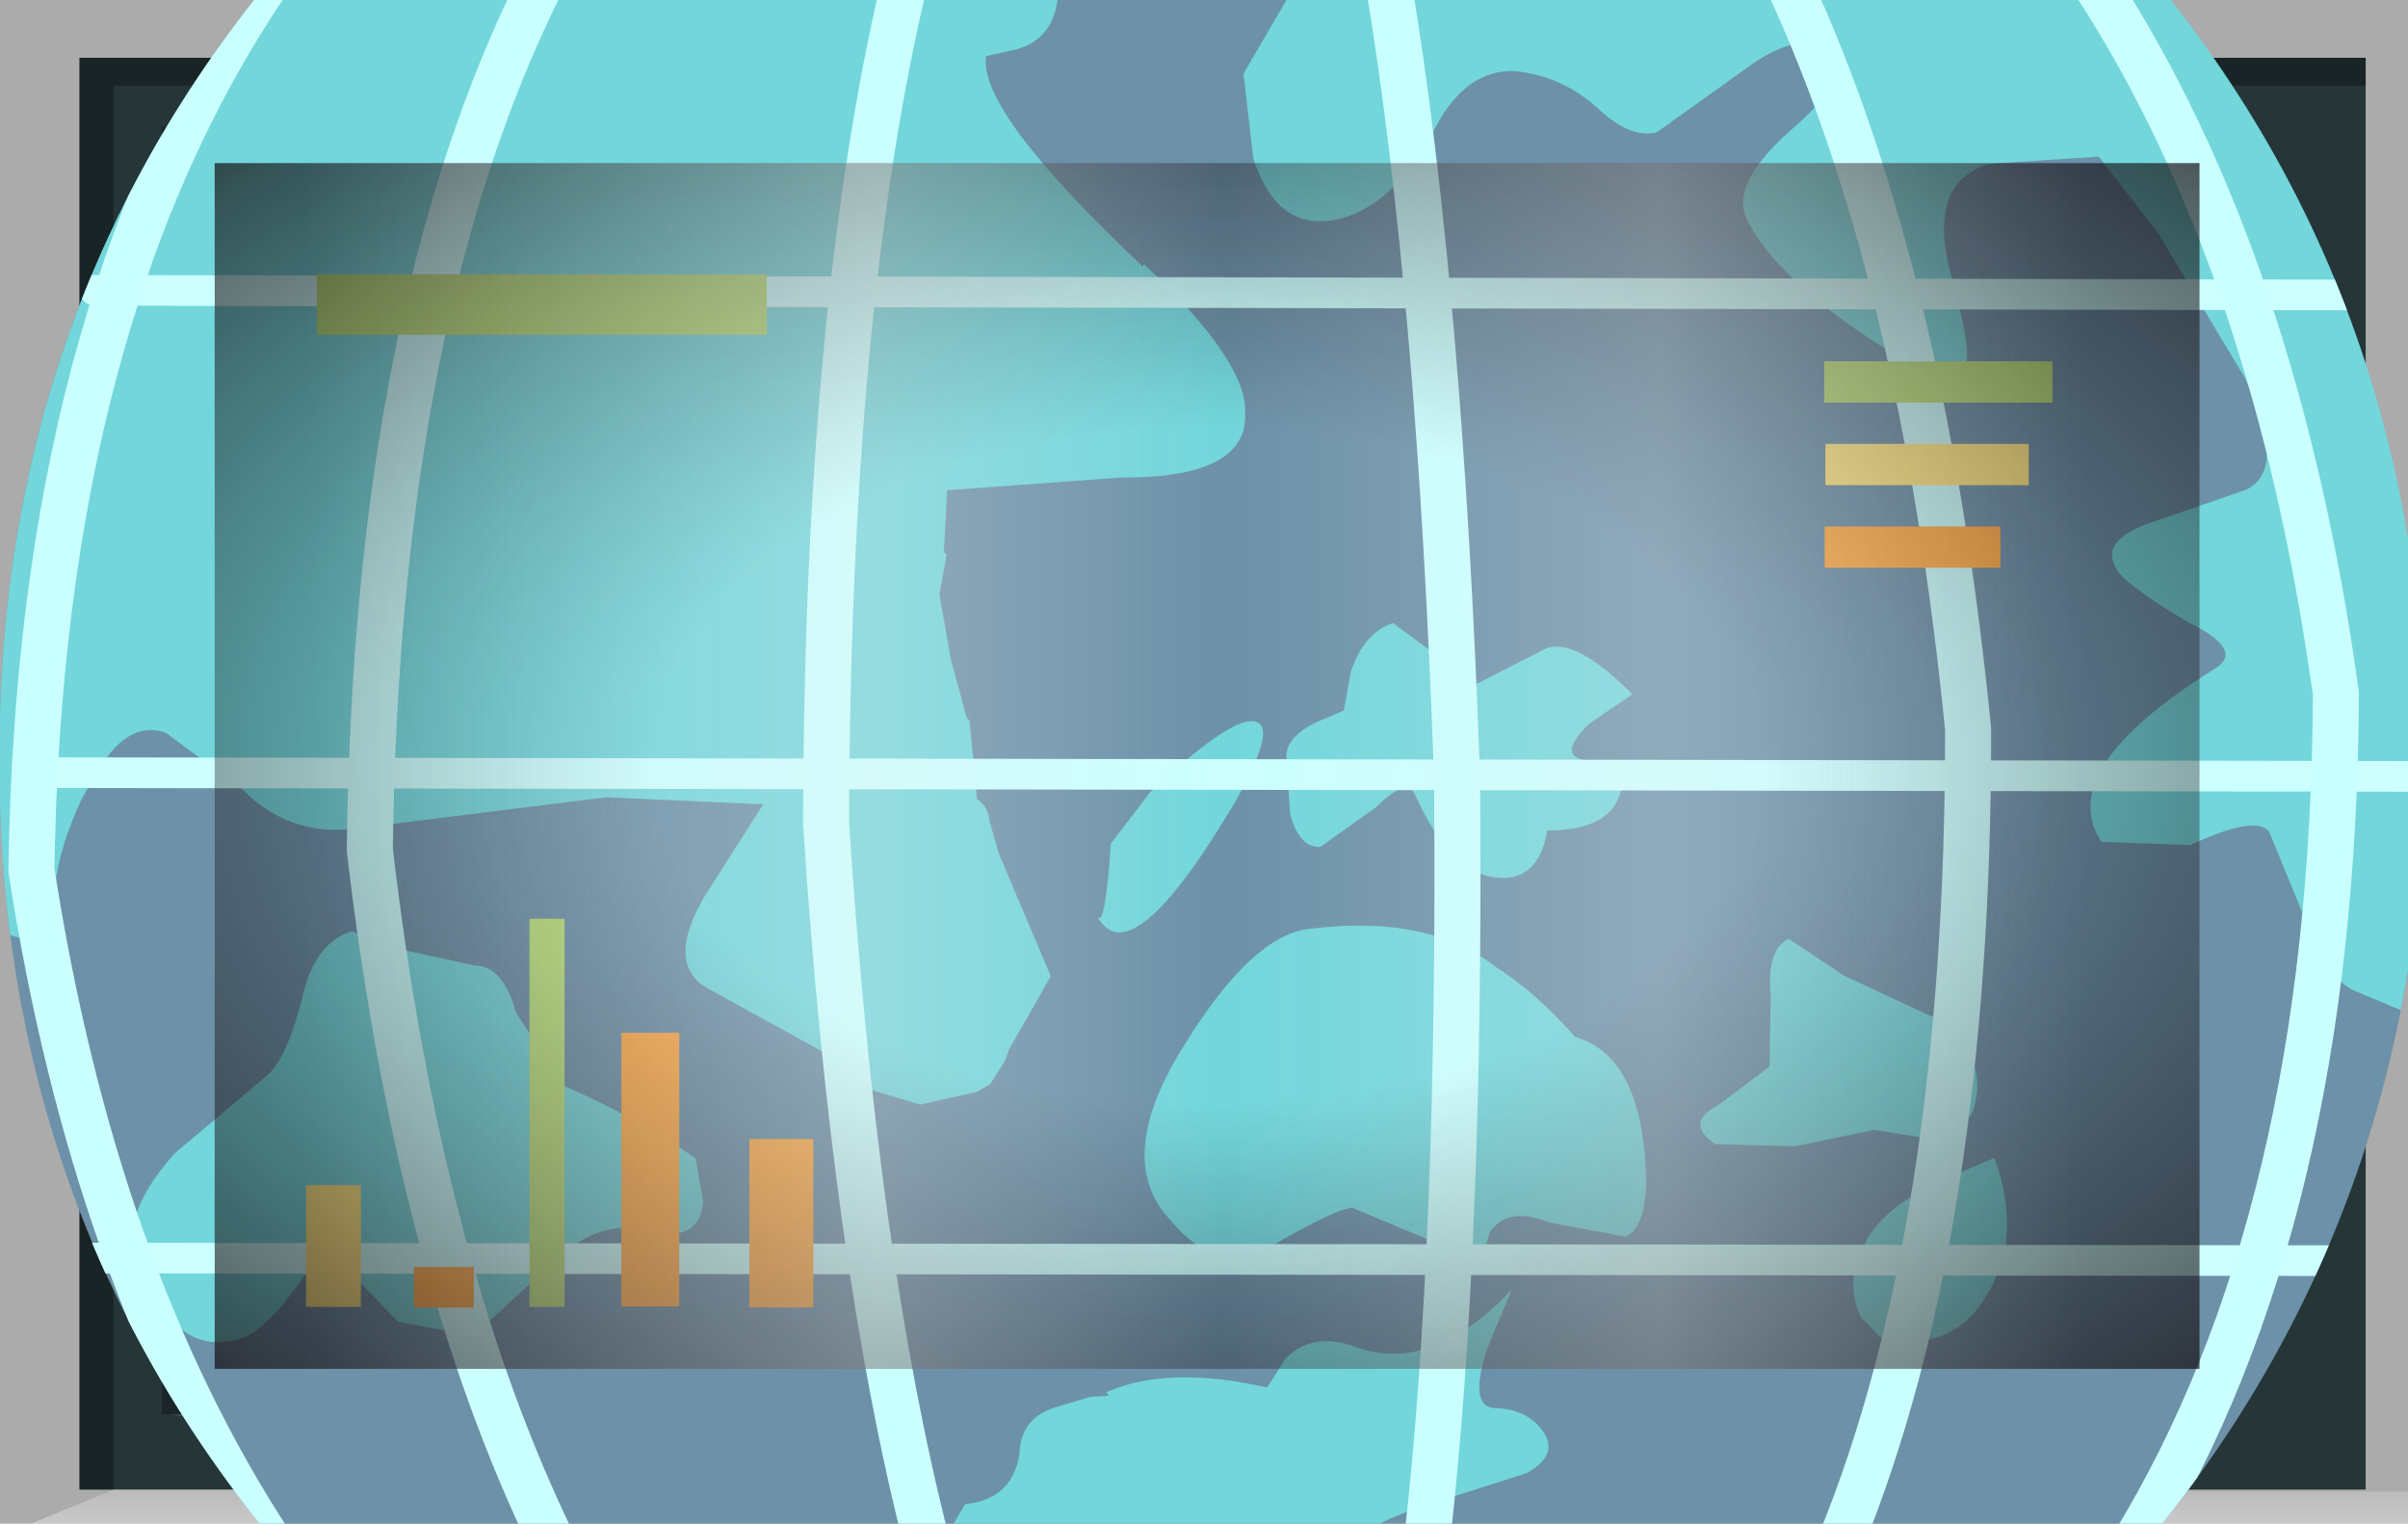 <?xml version="1.0" encoding="UTF-8" standalone="no"?>
<svg xmlns:xlink="http://www.w3.org/1999/xlink" height="73.8px" width="116.65px" xmlns="http://www.w3.org/2000/svg">
  <g transform="matrix(1.0, 0.0, 0.0, 1.0, 0.0, 0.0)">
    <use height="73.8" transform="matrix(1.0, 0.0, 0.0, 1.0, 0.0, 0.0)" width="116.65" xlink:href="#shape0"/>
    <clipPath id="clipPath0" transform="matrix(1.0, 0.0, 0.0, 1.0, 0.0, 0.0)">
      <use height="58.4" transform="matrix(1.0, 0.0, 0.0, 1.0, 10.4, 7.9)" width="96.15" xlink:href="#shape1"/>
    </clipPath>
    <g clip-path="url(#clipPath0)">
      <use height="29.45" transform="matrix(2.957, 0.308, -0.308, 2.957, 0.994, -13.064)" width="42.45" xlink:href="#shape2"/>
      <clipPath id="clipPath1" transform="">
        <use height="40.2" transform="matrix(2.957, 0.308, -0.308, 2.957, 6.382, -28.942)" width="39.55" xlink:href="#shape3"/>
      </clipPath>
    </g>
    <g clip-path="url(#clipPath1)">
      <use height="29.4" transform="matrix(2.957, 0.308, -0.308, 2.957, 0.877, -13.375)" width="42.25" xlink:href="#shape4"/>
    </g>
    <use height="2.0" transform="matrix(1.321, 0.0, 0.0, 1.464, 15.35, 13.286)" width="16.5" xlink:href="#shape5"/>
    <use height="2.0" transform="matrix(0.103, 0.0, 0.0, 9.4, 25.65, 44.5)" width="16.5" xlink:href="#shape5"/>
    <use height="2.0" transform="matrix(0.176, 0.0, 0.0, 0.984, 20.05, 61.366)" width="16.5" xlink:href="#shape6"/>
    <use height="2.0" transform="matrix(0.161, 0.0, 0.0, 2.947, 14.825, 57.403)" width="16.5" xlink:href="#shape7"/>
    <use height="2.0" transform="matrix(0.17, 0.0, 0.0, 6.627, 30.1, 50.023)" width="16.5" xlink:href="#shape6"/>
    <use height="2.0" transform="matrix(0.188, 0.0, 0.0, 4.077, 36.3, 55.172)" width="16.5" xlink:href="#shape6"/>
    <use height="2.0" transform="matrix(0.67, 0.0, 0.0, 1.0, 88.373, 17.5)" width="16.5" xlink:href="#shape5"/>
    <use height="2.0" transform="matrix(0.597, 0.0, 0.0, 1.0, 88.427, 21.5)" width="16.5" xlink:href="#shape7"/>
    <use height="2.0" transform="matrix(0.516, 0.0, 0.0, 1.0, 88.391, 25.5)" width="16.5" xlink:href="#shape6"/>
    <use height="58.4" transform="matrix(1.0, 0.0, 0.0, 1.0, 10.4, 7.9)" width="96.15" xlink:href="#shape8"/>
    <use height="0.0" id="price_tag_pt" transform="matrix(1.0, 0.0, 0.0, 1.0, 58.3, 83.45)" width="0.0" xlink:href="#sprite0"/>
  </g>
  <defs>
    <g id="shape0" transform="matrix(1.0, 0.0, 0.0, 1.0, 58.3, 36.9)">
      <path d="M58.35 -36.9 L58.35 36.9 -58.3 36.9 -58.3 -36.9 58.35 -36.9" fill="url(#gradient0)" fill-rule="evenodd" stroke="none"/>
      <path d="M-47.9 -29.0 L-47.9 29.4 48.25 29.4 48.25 -29.0 -47.9 -29.0 M-54.45 35.25 L-54.45 -34.1 56.3 -34.1 56.3 35.25 -54.45 35.25" fill="#253538" fill-rule="evenodd" stroke="none"/>
      <path d="M58.35 35.35 L58.35 36.9 -56.8 36.9 -52.8 35.25 58.35 35.35" fill="url(#gradient1)" fill-rule="evenodd" stroke="none"/>
      <path d="M-54.45 35.25 L-54.45 -34.1 56.3 -34.1 56.3 -32.75 -52.8 -32.75 -52.8 35.25 -54.45 35.25" fill="url(#gradient2)" fill-rule="evenodd" stroke="none"/>
      <path d="M-50.45 31.5 L48.25 31.5 48.7 32.6 -45.3 32.6 -50.45 31.5" fill="#385154" fill-rule="evenodd" stroke="none"/>
      <path d="M49.2 -30.75 L49.2 32.25 48.25 32.25 48.25 -30.75 49.2 -30.75" fill="#385154" fill-rule="evenodd" stroke="none"/>
      <path d="M-50.45 31.5 L-47.3 29.25 48.25 29.4 48.25 31.5 -50.45 31.5" fill="#1f2b2d" fill-rule="evenodd" stroke="none"/>
      <path d="M-47.9 -29.0 L-50.45 -30.75 48.25 -30.75 48.25 -29.0 -47.9 -29.0" fill="#111719" fill-rule="evenodd" stroke="none"/>
      <path d="M-47.9 -29.0 L-47.9 29.4 48.25 29.4 48.25 31.6 -50.45 31.6 -50.45 -30.75 48.25 -30.75 48.25 -29.0 -47.9 -29.0" fill="#1a2528" fill-rule="evenodd" stroke="none"/>
      <path d="M-47.9 -29.0 L48.25 -29.0 48.25 29.4 -47.9 29.4 -47.9 -29.0" fill="#6c91a8" fill-rule="evenodd" stroke="none"/>
    </g>
    <linearGradient gradientTransform="matrix(0.071, 0.0, 0.0, -0.071, 0.05, 0.0)" gradientUnits="userSpaceOnUse" id="gradient0" spreadMethod="pad" x1="-819.2" x2="819.2">
      <stop offset="0.086" stop-color="#000000" stop-opacity="0.329"/>
      <stop offset="0.227" stop-color="#000000" stop-opacity="0.329"/>
    </linearGradient>
    <linearGradient gradientTransform="matrix(0.0, -0.003, -0.003, 0.0, 0.75, 35.9)" gradientUnits="userSpaceOnUse" id="gradient1" spreadMethod="pad" x1="-819.2" x2="819.2">
      <stop offset="0.0" stop-color="#ffffff" stop-opacity="0.514"/>
      <stop offset="0.655" stop-color="#ffffff" stop-opacity="0.176"/>
    </linearGradient>
    <linearGradient gradientTransform="matrix(0.068, 0.0, 0.0, -0.068, 0.9, 0.6)" gradientUnits="userSpaceOnUse" id="gradient2" spreadMethod="pad" x1="-819.2" x2="819.2">
      <stop offset="0.086" stop-color="#000000" stop-opacity="0.329"/>
      <stop offset="0.227" stop-color="#000000" stop-opacity="0.329"/>
    </linearGradient>
    <g id="shape1" transform="matrix(1.0, 0.0, 0.0, 1.0, 47.9, 29.0)">
      <path d="M-47.9 -29.0 L48.25 -29.0 48.25 29.4 -47.9 29.4 -47.9 -29.0" fill="url(#gradient3)" fill-rule="evenodd" stroke="none"/>
    </g>
    <radialGradient cx="0" cy="0" gradientTransform="matrix(0.095, 0.0, 0.0, -0.058, 0.2, 0.2)" gradientUnits="userSpaceOnUse" id="gradient3" r="819.2" spreadMethod="pad">
      <stop offset="0.345" stop-color="#130c0e" stop-opacity="0.0"/>
      <stop offset="0.847" stop-color="#130c0e" stop-opacity="0.651"/>
      <stop offset="1.0" stop-color="#130c0e" stop-opacity="0.949"/>
    </radialGradient>
    <g id="shape2" transform="matrix(1.0, 0.0, 0.0, 1.0, 21.6, 15.8)">
      <path d="M18.25 -15.8 L20.85 9.5 -19.0 13.65 -21.6 -11.65 18.25 -15.8" fill="url(#gradient4)" fill-rule="evenodd" stroke="none"/>
    </g>
    <radialGradient cx="0" cy="0" gradientTransform="matrix(-0.041, 0.0, 0.0, -0.043, 0.0, 0.0)" gradientUnits="userSpaceOnUse" id="gradient4" r="819.2" spreadMethod="pad">
      <stop offset="0.0" stop-color="#caffff" stop-opacity="0.847"/>
      <stop offset="0.267" stop-color="#bef0f0" stop-opacity="0.4"/>
      <stop offset="0.592" stop-color="#b7e6e6" stop-opacity="0.094"/>
      <stop offset="1.0" stop-color="#b4e3e3" stop-opacity="0.0"/>
    </radialGradient>
    <g id="shape3" transform="matrix(1.0, 0.0, 0.0, 1.0, 20.35, 21.3)">
      <path d="M19.1 -3.3 Q19.95 5.0 14.85 11.45 9.75 17.95 1.6 18.8 -6.55 19.65 -12.95 14.45 -19.35 9.2 -20.2 0.95 -21.1 -7.35 -15.95 -13.8 -10.85 -20.3 -2.7 -21.15 5.45 -22.05 11.8 -16.8 18.2 -11.6 19.1 -3.3" fill="#6c91a8" fill-rule="evenodd" stroke="none"/>
    </g>
    <g id="shape4" transform="matrix(1.0, 0.0, 0.0, 1.0, 21.65, 15.9)">
      <path d="M19.1 -3.3 Q19.85 4.05 15.95 10.0 L-14.4 13.15 Q-19.45 8.2 -20.2 0.95 -21.0 -6.3 -17.15 -12.1 L13.45 -15.3 Q18.3 -10.45 19.1 -3.3" fill="#6c91a8" fill-rule="evenodd" stroke="none"/>
      <path d="M-2.5 -9.05 Q-0.65 -7.65 -0.6 -6.8 -0.45 -5.75 -2.5 -5.55 L-5.3 -5.05 -5.25 -4.05 -5.2 -4.0 -5.25 -3.35 -4.95 -2.3 -4.6 -1.4 -4.55 -1.35 -4.35 -0.4 -4.3 -0.1 Q-4.1 0.0 -4.05 0.25 L-3.85 0.75 -2.8 2.65 -3.35 3.9 -3.4 4.1 -3.6 4.5 -3.8 4.65 -4.7 4.95 -5.5 4.8 -6.15 4.35 -7.1 3.95 -8.4 3.4 Q-9.05 3.05 -8.55 1.95 L-7.75 0.35 -10.3 0.5 -14.4 1.45 Q-15.4 1.65 -16.2 1.0 L-17.55 0.2 Q-18.15 0.05 -18.55 0.85 L-18.8 1.4 Q-19.2 2.55 -19.05 3.4 -19.0 3.95 -19.9 3.7 L-20.05 3.65 -21.65 -11.65 -4.35 -13.45 Q-4.25 -12.55 -4.95 -12.3 L-5.4 -12.15 Q-5.45 -11.25 -2.5 -9.0 L-2.5 -9.05 M4.15 10.6 Q3.15 11.05 3.1 11.35 L-3.45 12.0 -3.5 11.8 -3.3 11.35 Q-2.55 11.2 -2.5 10.45 -2.55 9.9 -2.05 9.65 L-1.45 9.4 -1.15 9.35 -1.2 9.3 Q-0.25 8.75 1.4 8.95 L1.65 8.45 Q2.05 7.95 2.8 8.15 4.05 8.45 5.2 6.95 L4.9 7.95 Q4.7 8.9 5.1 8.9 5.65 8.85 5.95 9.2 6.25 9.55 5.75 9.9 L4.15 10.6 M6.95 5.9 L5.7 5.8 Q5.0 5.6 4.75 6.05 L4.65 6.55 2.5 5.9 Q2.35 5.85 1.3 6.6 0.4 7.25 -0.45 6.4 -1.5 5.5 -0.5 3.5 0.4 1.65 1.3 1.45 3.2 1.0 4.4 1.75 5.1 2.1 5.8 2.75 6.95 2.95 7.2 5.0 7.25 5.75 6.95 5.9 M12.35 3.35 L11.75 3.8 10.8 3.75 9.55 4.15 8.25 4.25 Q7.7 3.95 8.25 3.6 L9.0 2.9 8.9 1.75 Q8.75 1.0 9.1 0.8 L10.05 1.3 11.5 1.8 Q11.95 1.9 12.25 2.4 12.5 2.85 12.35 3.35 M10.8 5.75 Q10.95 5.1 11.9 4.5 L12.8 4.0 Q13.4 5.25 12.9 6.25 12.45 7.25 11.25 7.1 L10.9 6.8 Q10.6 6.3 10.8 5.75 M0.65 -1.3 Q0.6 -1.6 1.05 -1.9 L1.5 -2.15 1.55 -2.8 Q1.7 -3.45 2.15 -3.65 L3.6 -2.8 4.6 -3.45 Q5.05 -3.8 6.15 -2.9 L5.5 -2.35 Q5.0 -1.75 5.55 -1.75 6.25 -1.7 6.1 -1.2 5.95 -0.65 5.0 -0.55 4.95 0.3 4.25 0.3 3.5 0.3 2.8 -0.9 2.65 -1.2 2.2 -0.65 L1.35 0.1 Q1.0 0.15 0.8 -0.4 L0.65 -1.3 M8.3 -13.7 Q7.7 -13.95 6.9 -13.2 L5.6 -12.05 Q5.2 -11.9 4.65 -12.3 4.0 -12.8 3.2 -12.8 2.4 -12.75 2.0 -11.75 1.5 -10.5 0.7 -10.15 -0.35 -9.7 -0.9 -10.95 L-1.2 -12.3 -0.5 -13.85 18.2 -15.8 20.0 1.2 19.4 1.0 18.4 0.7 Q17.85 0.55 17.4 -0.45 L16.7 -1.75 Q16.45 -2.0 15.45 -1.4 L14.0 -1.3 Q13.1 -2.4 15.55 -4.3 16.0 -4.65 15.05 -5.0 13.85 -5.55 13.75 -5.8 13.5 -6.2 14.25 -6.55 L15.75 -7.25 Q16.4 -7.65 15.55 -9.05 L13.9 -11.25 12.8 -12.4 11.05 -12.1 Q10.05 -11.7 10.6 -10.25 11.15 -8.85 10.95 -8.75 10.45 -8.45 9.05 -9.25 7.65 -10.05 7.2 -10.8 6.85 -11.35 7.85 -12.4 8.75 -13.4 8.3 -13.7 M-2.05 0.4 L-1.5 -0.5 Q-0.2 -2.0 0.15 -1.8 0.4 -1.65 -0.1 -0.5 -1.5 2.55 -2.15 1.6 -2.0 1.8 -2.05 0.4 M-8.05 6.9 Q-8.05 7.6 -8.95 7.45 -9.75 7.35 -10.4 8.15 L-11.55 9.45 -12.8 9.35 -13.8 8.5 Q-14.15 8.3 -14.5 8.95 -14.95 9.75 -15.35 9.9 -16.45 10.35 -17.15 8.6 -17.45 8.05 -16.7 7.0 L-15.35 5.6 Q-15.05 5.3 -14.9 4.3 -14.8 3.35 -14.2 3.1 L-13.5 3.3 -12.15 3.45 Q-11.7 3.4 -11.4 4.15 L-10.5 5.25 Q-9.25 5.65 -8.25 6.2 L-8.05 6.9" fill="#72d6db" fill-rule="evenodd" stroke="none"/>
      <path d="M-19.45 1.05 L19.55 -2.95 M-19.45 9.0 L20.35 4.9 M-19.45 -6.85 L18.75 -10.75" fill="none" stroke="#ccffff" stroke-linecap="round" stroke-linejoin="round" stroke-width="0.5"/>
      <path d="M1.0 -14.0 Q2.35 -9.1 3.45 -1.25 4.3 6.3 4.25 11.2" fill="none" stroke="#caffff" stroke-linecap="round" stroke-linejoin="round" stroke-width="0.75"/>
      <path d="M7.25 -15.05 L7.5 -14.65 Q10.15 -10.2 11.65 -2.9 12.5 5.2 10.95 10.5" fill="none" stroke="#caffff" stroke-linecap="round" stroke-linejoin="round" stroke-width="0.75"/>
      <path d="M12.15 -15.55 L12.45 -15.2 Q15.85 -11.0 17.55 -4.1 18.4 4.4 15.7 10.05" fill="none" stroke="#caffff" stroke-linecap="round" stroke-linejoin="round" stroke-width="0.75"/>
      <path d="M-17.2 -12.1 Q-20.3 -6.3 -19.5 2.65 -17.8 9.1 -14.5 13.15" fill="none" stroke="#caffff" stroke-linecap="round" stroke-linejoin="round" stroke-width="0.75"/>
      <path d="M-12.75 -12.55 Q-14.85 -6.95 -14.05 1.75 -12.55 8.45 -9.9 12.7" fill="none" stroke="#caffff" stroke-linecap="round" stroke-linejoin="round" stroke-width="0.75"/>
      <path d="M-6.8 -13.55 L-6.85 -13.2 Q-7.55 -7.8 -6.7 0.55 -5.5 7.6 -3.85 12.05" fill="none" stroke="#caffff" stroke-linecap="round" stroke-linejoin="round" stroke-width="0.75"/>
    </g>
    <g id="shape5" transform="matrix(1.0, 0.0, 0.0, 1.0, 8.25, 1.0)">
      <path d="M-8.25 -1.0 L8.25 -1.0 8.25 1.0 -8.25 1.0 -8.25 -1.0" fill="#b9e07c" fill-rule="evenodd" stroke="none"/>
    </g>
    <g id="shape6" transform="matrix(1.0, 0.0, 0.0, 1.0, 8.25, 1.0)">
      <path d="M-8.25 -1.0 L8.25 -1.0 8.25 1.0 -8.25 1.0 -8.25 -1.0" fill="#ffac48" fill-rule="evenodd" stroke="none"/>
    </g>
    <g id="shape7" transform="matrix(1.0, 0.0, 0.0, 1.0, 8.25, 1.0)">
      <path d="M-8.25 -1.0 L8.25 -1.0 8.25 1.0 -8.25 1.0 -8.25 -1.0" fill="#ffe783" fill-rule="evenodd" stroke="none"/>
    </g>
    <g id="shape8" transform="matrix(1.0, 0.0, 0.0, 1.0, 47.9, 29.0)">
      <path d="M-47.9 -29.0 L48.25 -29.0 48.25 29.4 -47.9 29.4 -47.9 -29.0" fill="url(#gradient5)" fill-rule="evenodd" stroke="none"/>
      <path d="M-47.9 -29.0 L48.25 -29.0 48.25 29.4 -47.9 29.4 -47.9 -29.0" fill="url(#gradient6)" fill-rule="evenodd" stroke="none"/>
    </g>
    <radialGradient cx="0" cy="0" gradientTransform="matrix(0.095, 0.0, 0.0, -0.058, 0.2, 0.2)" gradientUnits="userSpaceOnUse" id="gradient5" r="819.2" spreadMethod="pad">
      <stop offset="0.345" stop-color="#130c0e" stop-opacity="0.0"/>
      <stop offset="0.847" stop-color="#130c0e" stop-opacity="0.651"/>
      <stop offset="1.0" stop-color="#130c0e" stop-opacity="0.949"/>
    </radialGradient>
    <linearGradient gradientTransform="matrix(0.055, 0.0, 0.0, -0.055, 1.5, 0.2)" gradientUnits="userSpaceOnUse" id="gradient6" spreadMethod="pad" x1="-819.2" x2="819.2">
      <stop offset="0.0" stop-color="#e1e1e1" stop-opacity="0.0"/>
      <stop offset="0.306" stop-color="#ededed" stop-opacity="0.286"/>
      <stop offset="0.494" stop-color="#eaeaea" stop-opacity="0.0"/>
      <stop offset="0.729" stop-color="#ededed" stop-opacity="0.278"/>
      <stop offset="0.957" stop-color="#e1e1e1" stop-opacity="0.0"/>
    </linearGradient>
  </defs>
</svg>
